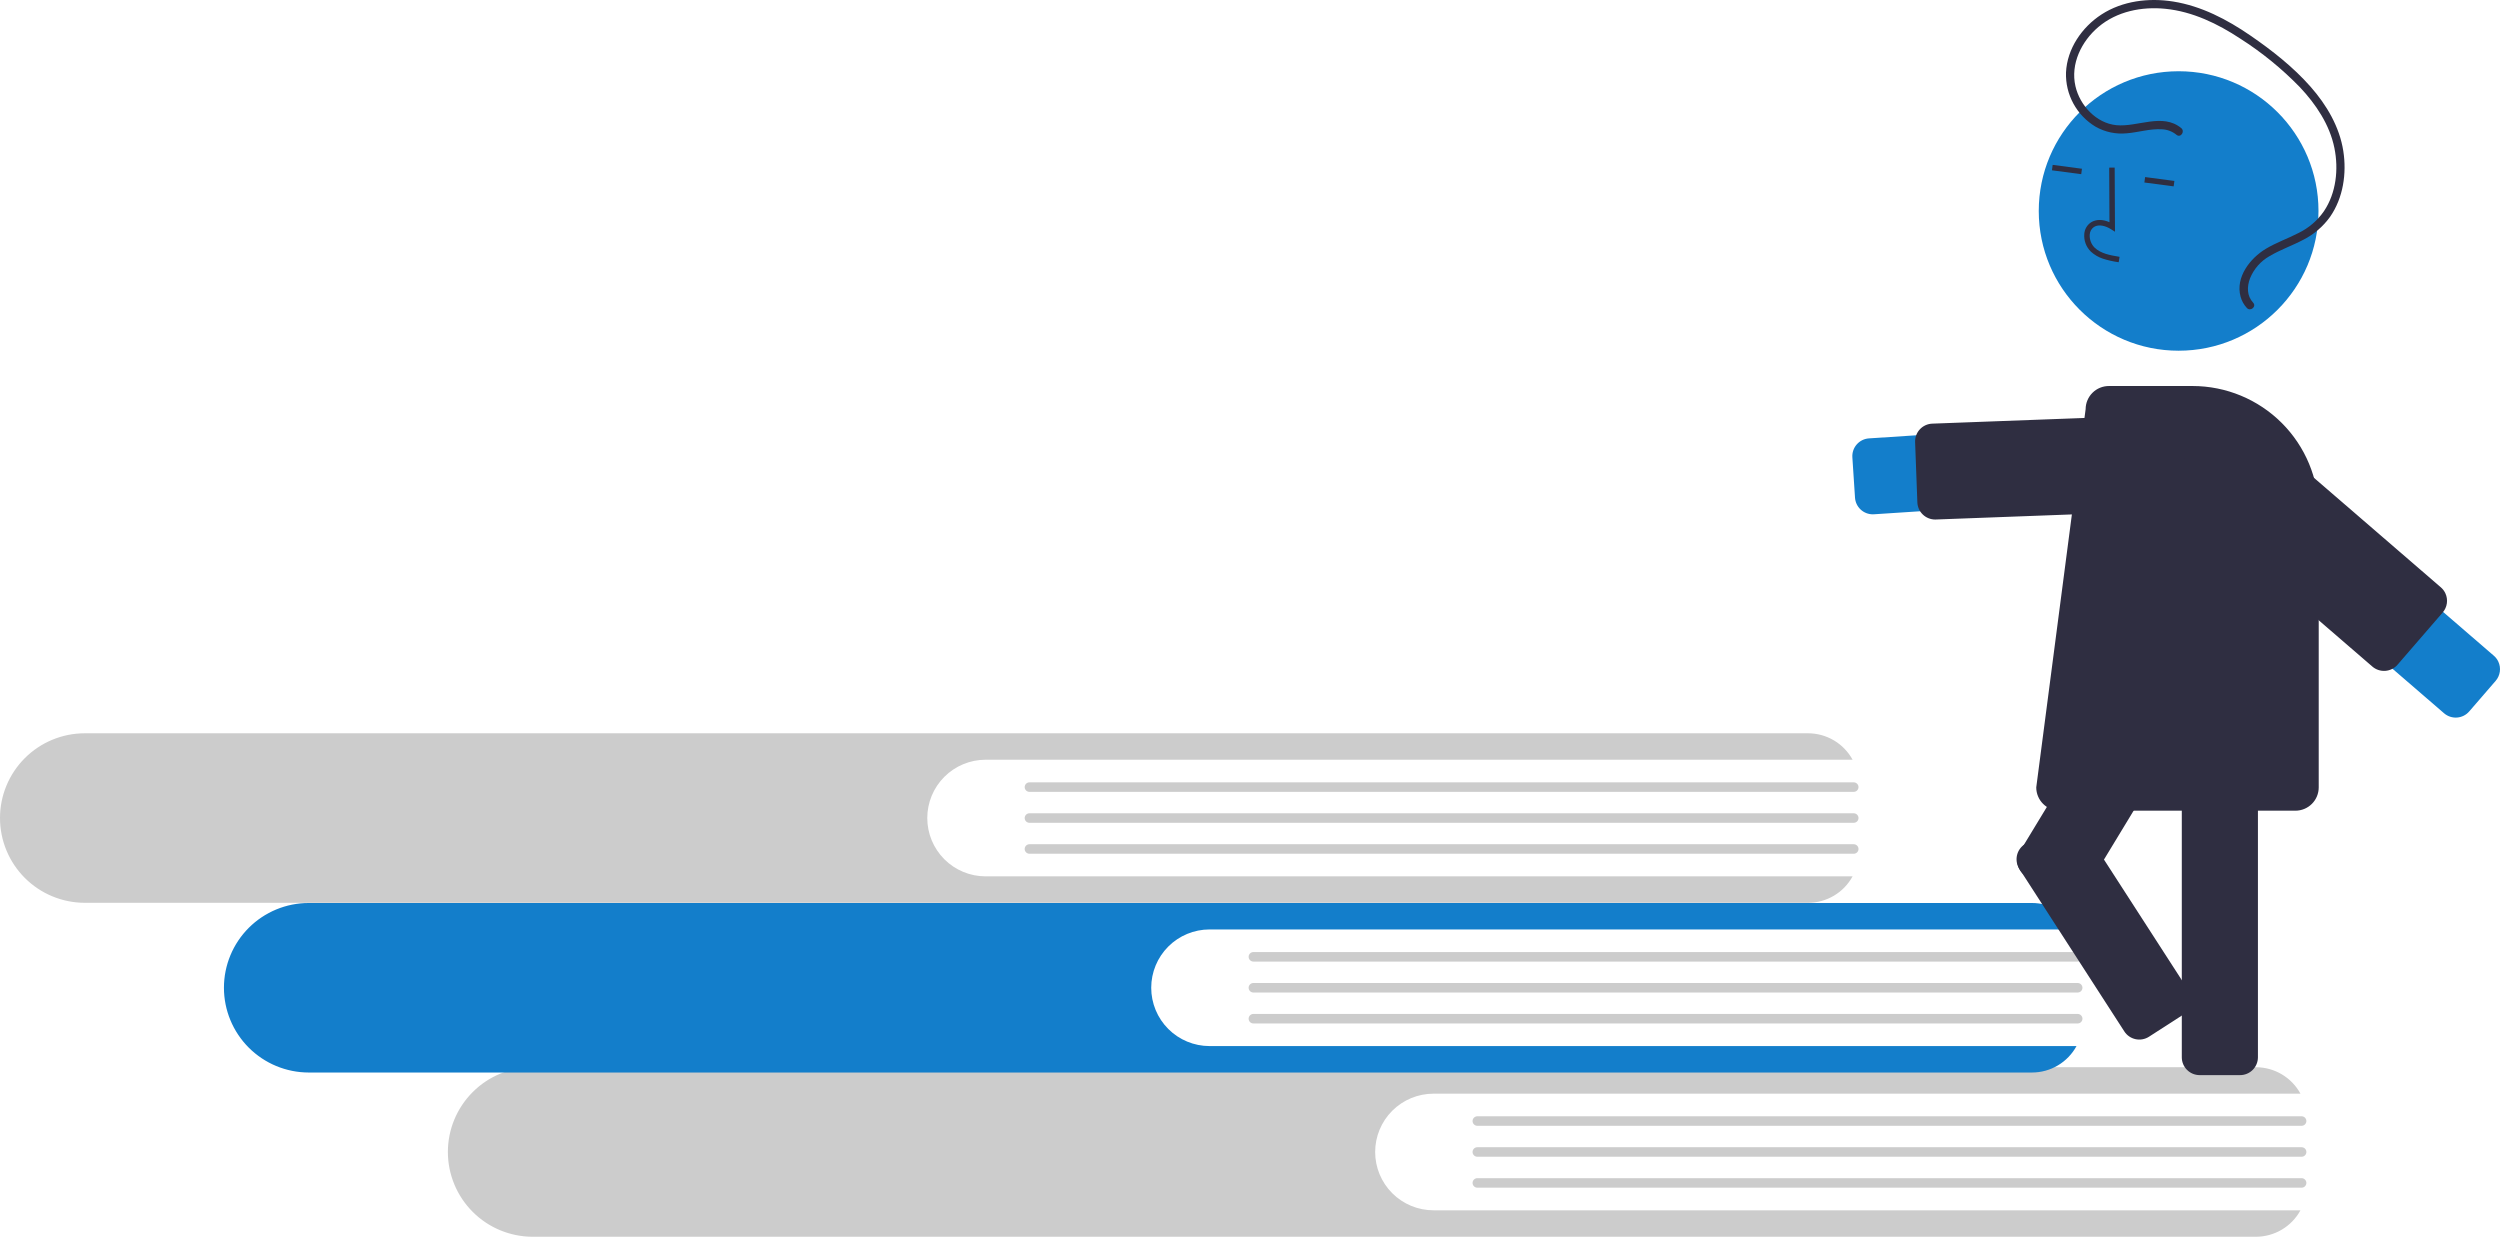 <svg width="566" height="280" viewBox="0 0 566 280" fill="none" xmlns="http://www.w3.org/2000/svg">
<g clip-path="url(#clip0)">
<path d="M324.542 274.012C321.039 274.01 317.68 272.618 315.203 270.142C312.727 267.667 311.336 264.31 311.336 260.81C311.336 257.31 312.727 253.954 315.203 251.478C317.68 249.002 321.039 247.61 324.542 247.608H520.825C519.838 245.797 518.381 244.286 516.607 243.232C514.833 242.178 512.807 241.622 510.744 241.62H120.584C115.494 241.626 110.614 243.65 107.017 247.248C103.42 250.847 101.4 255.725 101.4 260.81C101.403 265.895 103.424 270.771 107.021 274.368C110.617 277.966 115.495 279.991 120.584 280H510.744C512.807 279.999 514.833 279.442 516.607 278.388C518.381 277.335 519.838 275.823 520.825 274.012L324.542 274.012Z" fill="#CCCCCC"/>
<path d="M521.086 254.883H334.466C334.18 254.882 333.906 254.768 333.705 254.566C333.503 254.364 333.39 254.09 333.39 253.805C333.39 253.519 333.503 253.246 333.705 253.044C333.906 252.842 334.18 252.728 334.466 252.727H521.086C521.371 252.728 521.645 252.842 521.847 253.044C522.049 253.246 522.162 253.519 522.162 253.805C522.162 254.09 522.049 254.364 521.847 254.566C521.645 254.768 521.371 254.882 521.086 254.883Z" fill="#CCCCCC"/>
<path d="M521.086 261.887H334.466C334.18 261.887 333.905 261.774 333.703 261.572C333.501 261.37 333.387 261.095 333.387 260.81C333.387 260.524 333.501 260.25 333.703 260.048C333.905 259.845 334.18 259.732 334.466 259.732H521.086C521.372 259.732 521.646 259.845 521.849 260.048C522.051 260.25 522.165 260.524 522.165 260.81C522.165 261.095 522.051 261.37 521.849 261.572C521.646 261.774 521.372 261.887 521.086 261.887V261.887Z" fill="#CCCCCC"/>
<path d="M521.086 268.893H334.466C334.18 268.892 333.906 268.778 333.705 268.576C333.503 268.374 333.39 268.1 333.39 267.815C333.39 267.53 333.503 267.256 333.705 267.054C333.906 266.852 334.18 266.738 334.466 266.737H521.086C521.371 266.738 521.645 266.852 521.847 267.054C522.049 267.256 522.162 267.53 522.162 267.815C522.162 268.1 522.049 268.374 521.847 268.576C521.645 268.778 521.371 268.892 521.086 268.893Z" fill="#CCCCCC"/>
<path d="M273.841 236.83C270.338 236.828 266.979 235.436 264.503 232.96C262.027 230.485 260.636 227.128 260.636 223.628C260.636 220.128 262.027 216.771 264.503 214.296C266.979 211.82 270.338 210.428 273.841 210.426H470.125C469.137 208.615 467.68 207.104 465.906 206.05C464.132 204.996 462.107 204.44 460.043 204.438H69.884C64.794 204.444 59.914 206.468 56.317 210.066C52.72 213.665 50.7 218.542 50.7 223.628C50.703 228.713 52.724 233.589 56.32 237.186C59.917 240.784 64.795 242.809 69.884 242.818H460.043C462.107 242.817 464.132 242.26 465.906 241.206C467.68 240.152 469.137 238.641 470.125 236.83L273.841 236.83Z" fill="#137ECB"/>
<path d="M470.385 217.7H283.766C283.48 217.7 283.206 217.586 283.005 217.384C282.803 217.182 282.689 216.908 282.689 216.623C282.689 216.337 282.803 216.064 283.005 215.861C283.206 215.659 283.48 215.546 283.766 215.545H470.385C470.672 215.545 470.946 215.658 471.148 215.861C471.351 216.063 471.464 216.337 471.464 216.623C471.464 216.908 471.351 217.183 471.148 217.385C470.946 217.587 470.672 217.7 470.385 217.7V217.7Z" fill="#CCCCCC"/>
<path d="M470.386 224.706H283.766C283.48 224.706 283.205 224.592 283.003 224.39C282.801 224.188 282.687 223.914 282.687 223.628C282.687 223.342 282.801 223.068 283.003 222.866C283.205 222.664 283.48 222.55 283.766 222.55H470.386C470.672 222.55 470.946 222.664 471.148 222.866C471.351 223.068 471.464 223.342 471.464 223.628C471.464 223.914 471.351 224.188 471.148 224.39C470.946 224.592 470.672 224.706 470.386 224.706V224.706Z" fill="#CCCCCC"/>
<path d="M470.385 231.711H283.766C283.48 231.71 283.206 231.597 283.005 231.395C282.803 231.193 282.689 230.919 282.689 230.633C282.689 230.348 282.803 230.074 283.005 229.872C283.206 229.67 283.48 229.556 283.766 229.556H470.385C470.527 229.555 470.668 229.583 470.799 229.637C470.93 229.691 471.049 229.77 471.15 229.87C471.25 229.971 471.33 230.089 471.384 230.22C471.439 230.351 471.467 230.492 471.467 230.633C471.467 230.775 471.439 230.916 471.384 231.046C471.33 231.177 471.25 231.296 471.15 231.396C471.049 231.497 470.93 231.576 470.799 231.63C470.668 231.684 470.527 231.711 470.385 231.711V231.711Z" fill="#CCCCCC"/>
<path d="M223.141 198.408C219.638 198.406 216.279 197.014 213.803 194.538C211.327 192.062 209.936 188.706 209.936 185.206C209.936 181.706 211.327 178.349 213.803 175.873C216.279 173.398 219.638 172.006 223.141 172.003H419.425C418.437 170.193 416.98 168.681 415.206 167.628C413.432 166.574 411.407 166.017 409.343 166.016H19.184C14.094 166.021 9.214 168.046 5.617 171.644C2.02 175.242 -0.001 180.12 1.48936e-07 185.206C0.003 190.29 2.024 195.166 5.62 198.764C9.217 202.361 14.095 204.387 19.184 204.396H409.343C411.407 204.394 413.432 203.837 415.206 202.784C416.98 201.73 418.437 200.219 419.425 198.408L223.141 198.408Z" fill="#CCCCCC"/>
<path d="M419.685 179.278H233.065C232.78 179.277 232.506 179.164 232.304 178.961C232.103 178.759 231.989 178.486 231.989 178.2C231.989 177.915 232.103 177.641 232.304 177.439C232.506 177.237 232.78 177.123 233.065 177.123H419.685C419.971 177.123 420.246 177.236 420.448 177.438C420.65 177.64 420.764 177.914 420.764 178.2C420.764 178.486 420.65 178.76 420.448 178.962C420.246 179.165 419.971 179.278 419.685 179.278Z" fill="#CCCCCC"/>
<path d="M419.685 186.283H233.066C232.924 186.283 232.784 186.256 232.653 186.201C232.522 186.147 232.403 186.068 232.303 185.968C232.203 185.868 232.123 185.749 232.069 185.618C232.015 185.487 231.987 185.347 231.987 185.206C231.987 185.064 232.015 184.924 232.069 184.793C232.123 184.662 232.203 184.544 232.303 184.444C232.403 184.344 232.522 184.264 232.653 184.21C232.784 184.156 232.924 184.128 233.066 184.128H419.685C419.827 184.128 419.967 184.156 420.098 184.21C420.229 184.264 420.348 184.344 420.448 184.444C420.548 184.544 420.628 184.662 420.682 184.793C420.736 184.924 420.764 185.064 420.764 185.206C420.764 185.347 420.736 185.487 420.682 185.618C420.628 185.749 420.548 185.868 420.448 185.968C420.348 186.068 420.229 186.147 420.098 186.201C419.967 186.256 419.827 186.283 419.685 186.283V186.283Z" fill="#CCCCCC"/>
<path d="M419.685 193.289H233.066C232.779 193.289 232.505 193.175 232.303 192.973C232.1 192.771 231.987 192.497 231.987 192.211C231.987 191.925 232.1 191.651 232.303 191.449C232.505 191.247 232.779 191.133 233.066 191.133H419.685C419.827 191.133 419.967 191.161 420.098 191.215C420.229 191.269 420.348 191.349 420.448 191.449C420.548 191.549 420.628 191.668 420.682 191.799C420.736 191.929 420.764 192.069 420.764 192.211C420.764 192.353 420.736 192.493 420.682 192.623C420.628 192.754 420.548 192.873 420.448 192.973C420.348 193.073 420.229 193.153 420.098 193.207C419.967 193.261 419.827 193.289 419.685 193.289V193.289Z" fill="#CCCCCC"/>
<path d="M423.995 116.441C422.971 116.44 421.986 116.05 421.24 115.35C420.493 114.65 420.041 113.693 419.974 112.673L419.375 103.537C419.305 102.47 419.662 101.419 420.368 100.615C421.074 99.811 422.07 99.32 423.138 99.25L494.781 94.562C495.91 94.489 497.043 94.638 498.114 95.001C499.186 95.365 500.175 95.935 501.026 96.681C501.877 97.427 502.573 98.332 503.073 99.346C503.574 100.36 503.869 101.463 503.943 102.591C504.017 103.72 503.868 104.851 503.504 105.922C503.14 106.993 502.569 107.981 501.823 108.831C501.076 109.681 500.17 110.376 499.155 110.876C498.14 111.376 497.036 111.672 495.907 111.745L424.265 116.433C424.174 116.438 424.084 116.441 423.995 116.441Z" fill="#137ECB"/>
<path d="M438.122 117.62C437.078 117.618 436.076 117.213 435.324 116.489C434.573 115.766 434.131 114.78 434.09 113.738L433.58 100.092C433.56 99.563 433.645 99.035 433.829 98.539C434.014 98.042 434.294 97.587 434.655 97.199C435.015 96.811 435.449 96.498 435.93 96.277C436.412 96.056 436.933 95.932 437.462 95.913L496.376 93.713C497.445 93.673 498.487 94.059 499.272 94.787C500.056 95.514 500.519 96.523 500.559 97.591L501.07 111.237C501.09 111.766 501.005 112.294 500.821 112.791C500.636 113.287 500.356 113.742 499.995 114.13C499.635 114.518 499.201 114.832 498.72 115.053C498.238 115.273 497.717 115.397 497.188 115.417L438.274 117.617C438.223 117.619 438.172 117.62 438.122 117.62Z" fill="#2F2E41"/>
<path d="M507.159 243.407H497.995C496.925 243.406 495.899 242.981 495.142 242.225C494.386 241.469 493.96 240.444 493.959 239.375V163.068C493.96 161.999 494.386 160.974 495.142 160.218C495.899 159.462 496.925 159.037 497.995 159.036H507.159C508.229 159.037 509.255 159.462 510.011 160.218C510.768 160.974 511.193 161.999 511.195 163.068V239.375C511.193 240.444 510.768 241.469 510.011 242.225C509.255 242.981 508.229 243.406 507.159 243.407V243.407Z" fill="#2F2E41"/>
<path d="M466.483 203.072L458.646 198.326C457.732 197.771 457.075 196.876 456.82 195.838C456.566 194.799 456.733 193.703 457.287 192.788L496.877 127.532C497.433 126.619 498.329 125.963 499.368 125.708C500.407 125.453 501.505 125.621 502.42 126.174L510.257 130.92C511.171 131.475 511.828 132.37 512.083 133.408C512.338 134.446 512.17 135.543 511.616 136.458L472.026 201.714C471.47 202.627 470.575 203.283 469.536 203.538C468.496 203.792 467.399 203.625 466.483 203.072Z" fill="#2F2E41"/>
<path d="M493.24 79.401C510.729 79.401 524.906 65.237 524.906 47.765C524.906 30.293 510.729 16.129 493.24 16.129C475.752 16.129 461.575 30.293 461.575 47.765C461.575 65.237 475.752 79.401 493.24 79.401Z" fill="#137ECB"/>
<path d="M476.1 58.567C475.082 58.232 474.147 57.684 473.358 56.958C472.835 56.44 472.432 55.814 472.177 55.124C471.922 54.434 471.821 53.697 471.882 52.964C471.915 52.442 472.068 51.934 472.33 51.481C472.592 51.028 472.956 50.642 473.392 50.352C474.524 49.626 476.039 49.624 477.581 50.303L477.522 37.953L478.764 37.947L478.833 52.466L477.876 51.864C476.767 51.168 475.182 50.678 474.063 51.396C473.786 51.586 473.557 51.837 473.393 52.129C473.229 52.422 473.135 52.748 473.118 53.083C473.076 53.629 473.152 54.177 473.342 54.691C473.531 55.205 473.829 55.672 474.215 56.061C475.587 57.369 477.587 57.779 479.868 58.144L479.672 59.369C478.46 59.209 477.264 58.94 476.1 58.567V58.567Z" fill="#2F2E41"/>
<path d="M464.722 37.328L464.56 38.558L471.19 39.433L471.353 38.203L464.722 37.328Z" fill="#2F2E41"/>
<path d="M485.651 40.089L485.488 41.319L492.118 42.194L492.281 40.964L485.651 40.089Z" fill="#2F2E41"/>
<path d="M519.681 183.541H466.285C464.886 183.54 463.544 182.984 462.555 181.995C461.565 181.007 461.009 179.667 461.007 178.269L472.186 92.625C472.195 91.234 472.755 89.902 473.743 88.922C474.731 87.941 476.068 87.392 477.461 87.393H496.41C503.979 87.401 511.235 90.409 516.587 95.756C521.939 101.103 524.95 108.353 524.958 115.915V178.269C524.957 179.667 524.4 181.007 523.411 181.995C522.422 182.984 521.08 183.54 519.681 183.541Z" fill="#2F2E41"/>
<path d="M565.621 149.794C565.951 150.499 566.069 151.285 565.963 152.056C565.856 152.827 565.529 153.551 565.02 154.141L559.029 161.069C558.682 161.469 558.26 161.798 557.787 162.036C557.313 162.273 556.797 162.416 556.269 162.454C555.74 162.493 555.209 162.427 554.706 162.26C554.203 162.094 553.738 161.83 553.337 161.484L499.009 114.59C498.152 113.851 497.45 112.95 496.941 111.94C496.433 110.929 496.129 109.829 496.046 108.701C495.964 107.573 496.105 106.44 496.46 105.367C496.816 104.293 497.38 103.301 498.12 102.445C498.86 101.589 499.761 100.888 500.773 100.38C501.784 99.872 502.886 99.569 504.015 99.487C505.144 99.404 506.278 99.545 507.352 99.901C508.426 100.257 509.42 100.82 510.276 101.56L564.604 148.454C565.034 148.824 565.381 149.281 565.621 149.794V149.794Z" fill="#137ECB"/>
<path d="M553.63 134.319C553.96 135.024 554.078 135.809 553.972 136.58C553.865 137.352 553.538 138.075 553.029 138.665L542.796 150.499C542.096 151.307 541.103 151.804 540.036 151.882C538.969 151.96 537.914 151.611 537.104 150.913L492.493 112.407C492.092 112.061 491.763 111.639 491.525 111.166C491.287 110.693 491.145 110.177 491.106 109.649C491.067 109.121 491.133 108.591 491.3 108.088C491.467 107.585 491.731 107.12 492.077 106.72L502.31 94.886C502.657 94.486 503.079 94.157 503.552 93.919C504.026 93.682 504.542 93.54 505.07 93.501C505.599 93.462 506.13 93.528 506.633 93.695C507.136 93.861 507.601 94.125 508.002 94.471L552.614 132.978C553.043 133.348 553.39 133.805 553.63 134.319V134.319Z" fill="#2F2E41"/>
<path d="M493.833 29.001C489.6 25.502 483.941 28.812 479.154 28.342C474.574 27.892 470.888 23.866 469.884 19.532C468.712 14.477 471.252 9.342 475.079 6.104C479.27 2.557 484.896 1.455 490.259 1.994C496.404 2.613 502.066 5.362 507.164 8.721C512.082 11.859 516.621 15.556 520.689 19.736C524.334 23.608 527.448 28.246 528.514 33.529C529.484 38.33 528.915 43.681 526.142 47.816C524.671 49.936 522.677 51.642 520.353 52.768C517.932 54.014 515.341 54.92 512.998 56.321C509.457 58.439 506.058 62.756 507.263 67.158C507.522 68.12 508.014 69.003 508.695 69.73C509.513 70.604 510.936 69.402 510.115 68.526C508.675 66.988 508.691 64.9 509.407 63.018C510.261 60.896 511.811 59.126 513.804 57.999C516.255 56.536 518.975 55.611 521.491 54.273C523.901 53.048 525.978 51.261 527.547 49.062C530.508 44.782 531.313 39.27 530.526 34.201C529.676 28.715 526.752 23.77 523.126 19.649C519.181 15.165 514.368 11.396 509.459 8.022C504.193 4.401 498.392 1.366 492.019 0.349C486.493 -0.532 480.537 0.188 475.778 3.277C471.337 6.161 467.982 11.04 467.742 16.426C467.665 18.876 468.243 21.302 469.417 23.454C470.59 25.606 472.317 27.407 474.418 28.672C476.573 29.905 479.062 30.432 481.532 30.177C484.175 29.957 486.807 29.098 489.474 29.272C490.68 29.322 491.837 29.764 492.769 30.53C493.694 31.294 494.75 29.76 493.833 29.001V29.001Z" fill="#2F2E41"/>
<path d="M456.599 193.89C456.61 193.82 456.624 193.751 456.639 193.681C456.749 193.163 456.961 192.672 457.263 192.236C457.565 191.8 457.95 191.429 458.396 191.143L466.097 186.18C466.997 185.602 468.09 185.404 469.135 185.629C470.181 185.855 471.095 186.486 471.676 187.383L495.432 224.18C496.012 225.079 496.211 226.171 495.985 227.216C495.759 228.261 495.127 229.174 494.228 229.754L486.527 234.717C485.627 235.295 484.534 235.493 483.488 235.268C482.442 235.042 481.529 234.411 480.948 233.514L457.192 196.717C456.649 195.881 456.438 194.873 456.599 193.89V193.89Z" fill="#2F2E41"/>
</g>
<defs>
<clipPath id="clip0">
<rect width="566" height="280" fill="white"/>
</clipPath>
</defs>
</svg>
